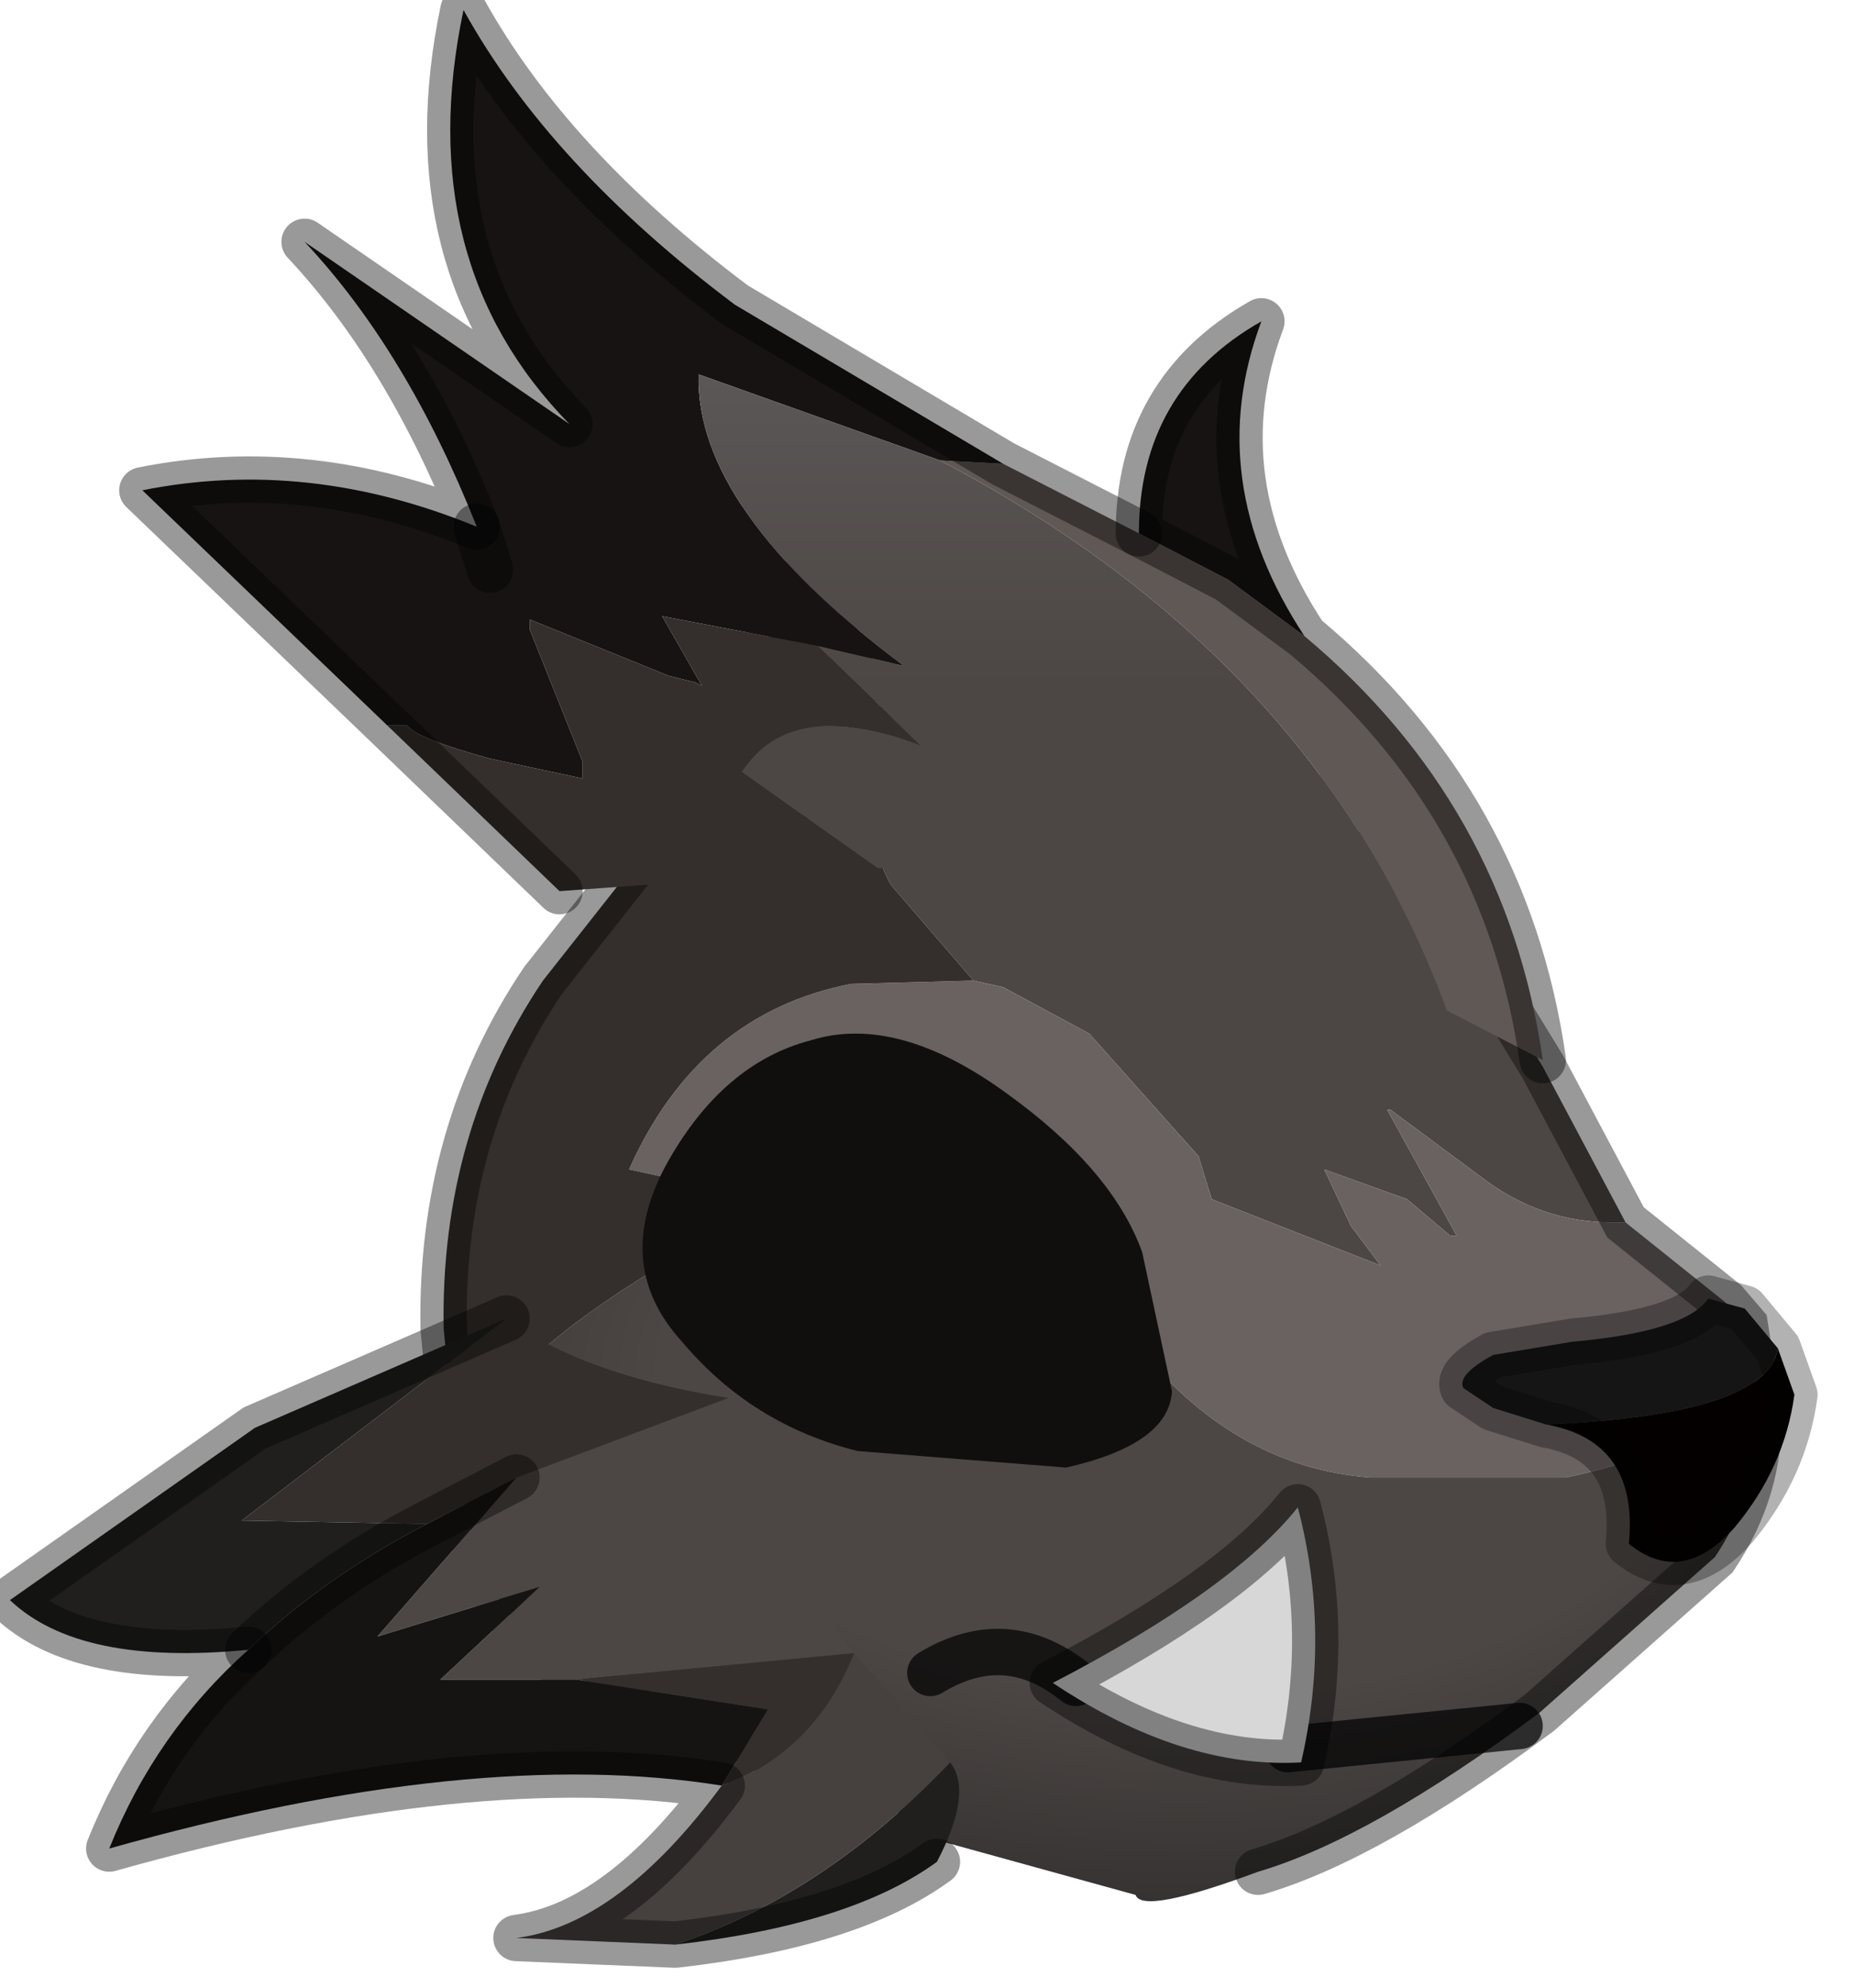 <?xml version="1.0" encoding="utf-8"?>
<svg version="1.1" id="Layer_1"
xmlns="http://www.w3.org/2000/svg"
xmlns:xlink="http://www.w3.org/1999/xlink"
width="28px" height="30px"
xml:space="preserve">
<g id="PathID_1236" transform="matrix(1, 0, 0, 1, 14.45, 20.7)">
<path style="fill:#120F0D;fill-opacity:1" d="M-0.15 -8.3Q-0.05 -9.3 2.35 -11.15L1.6 -10.15Q1.45 -9.6 1.8 -9.65L-0.15 -8.3M-3 -12.5Q-0.8 -11.15 -1.3 -9.85L-2.45 -8L-1.95 -9.75Q-1.6 -11.15 -3 -12.5" />
<path style="fill:#4C4745;fill-opacity:1" d="M9.9 -2.25Q8.8 -2.25 7.9 -2.95L6.55 -3.95L6.5 -3.95L7.55 -2.05L7.45 -2.05L6.8 -2.6L5.55 -3.05L5.95 -2.2L6.4 -1.6L3.85 -2.6L3.65 -3.25L2 -5.1L0.7 -5.8L0.25 -5.9L-1 -7.35Q-1.4 -8.1 -1.4 -9.35L-1.3 -9.85L-1 -10.25Q-0.05 -11.25 2.35 -11.15Q-0.05 -9.3 -0.15 -8.3L1.8 -9.65L3.75 -9.4Q6.1 -8.7 7.9 -6.15L8.85 -4.6L10.1 -2.25L9.9 -2.25" />
<path style="fill:#696260;fill-opacity:1" d="M0.25 -5.9L0.7 -5.8L2 -5.1L3.65 -3.25L3.85 -2.6L6.4 -1.6L5.95 -2.2L5.55 -3.05L6.8 -2.6L7.45 -2.05L7.55 -2.05L6.5 -3.95L6.55 -3.95L7.9 -2.95Q8.8 -2.25 9.9 -2.25L10.1 -2.25L11.6 -1.05L11.9 -0.7L12.1 0.6Q10.6 1.3 9.2 1.6L6.25 1.6Q4.25 1.45 2.8 -0.3Q1.3 -2.05 -0.85 -2.3L-2.2 -2.45L-4.95 -3.05Q-3.9 -5.4 -1.6 -5.85L0.25 -5.9" />
<radialGradient
id="RadialGradID_342" gradientUnits="userSpaceOnUse" gradientTransform="matrix(0.017, 0, 0, 0.01, 3.4, 0.2)" spreadMethod ="pad" cx="0" cy="0" r="819.2" fx="16" fy="0" >
<stop  offset="0.573"  style="stop-color:#4C4745;stop-opacity:1" />
<stop  offset="1"  style="stop-color:#33302F;stop-opacity:1" />
</radialGradient>
<path style="fill:url(#RadialGradID_342) " d="M-5.8 -0.7Q-3.8 -2.2 -2.2 -2.45L-0.85 -2.3Q1.3 -2.05 2.8 -0.3Q4.25 1.45 6.25 1.6L9.2 1.6Q10.6 1.3 12.1 0.6Q12.15 1.75 11.45 2.8L8.8 5.15Q6.25 7.05 4.55 7.55Q2.8 8.2 2.7 7.9L-0.2 7.1Q-0.35 6.75 -1.6 6.45L-2.9 6.1Q-5.9 4.65 -6.45 4.05Q-7.15 3.35 -7.45 1.95L-7.55 1.4Q-7.35 0.5 -5.8 -0.7" />
<path style="fill:#342F2C;fill-opacity:1" d="M-1.95 -9.75L-2.45 -8L-1.3 -9.85L-1.4 -9.35Q-1.4 -8.1 -1 -7.35L0.25 -5.9L-1.6 -5.85Q-3.9 -5.4 -4.95 -3.05L-2.2 -2.45Q-3.8 -2.2 -5.8 -0.7Q-7.35 0.5 -7.55 1.4L-7.75 -0.65Q-7.8 -3.6 -6.25 -5.9L-4.75 -7.8Q-2.2 -10.1 -3 -12.5Q-1.6 -11.15 -1.95 -9.75" />
<path style="fill:none;stroke-width:0.7;stroke-linecap:round;stroke-linejoin:miter;stroke-miterlimit:5;stroke:#000000;stroke-opacity:0.4" d="M2.35 -11.15L1.6 -10.15Q1.45 -9.6 1.8 -9.65L3.75 -9.4Q6.1 -8.7 7.9 -6.15L8.85 -4.6L10.1 -2.25L11.6 -1.05L11.9 -0.7L12.1 0.6Q12.15 1.75 11.45 2.8L8.8 5.15Q6.25 7.05 4.55 7.55" />
<path style="fill:none;stroke-width:0.7;stroke-linecap:round;stroke-linejoin:miter;stroke-miterlimit:5;stroke:#000000;stroke-opacity:0.4" d="M-2.9 6.1Q-5.9 4.65 -6.45 4.05Q-7.15 3.35 -7.45 1.95" />
<path style="fill:none;stroke-width:0.7;stroke-linecap:round;stroke-linejoin:miter;stroke-miterlimit:5;stroke:#000000;stroke-opacity:0.4" d="M-7.55 1.4L-7.75 -0.65Q-7.8 -3.6 -6.25 -5.9L-4.75 -7.8Q-2.2 -10.1 -3 -12.5Q-0.8 -11.15 -1.3 -9.85" />
<path style="fill:none;stroke-width:0.7;stroke-linecap:round;stroke-linejoin:miter;stroke-miterlimit:5;stroke:#000000;stroke-opacity:0.4" d="M-1 -10.25Q-0.05 -11.25 2.35 -11.15" />
</g>
<g id="PathID_1237" transform="matrix(1, 0, 0, 1, 14.45, 20.7)">
<path style="fill:#151515;fill-opacity:1" d="M8.9 0.8L8.1 0.55L7.65 0.25Q7.55 0.05 8.1 -0.25L9.3 -0.45Q11 -0.6 11.35 -1.1L11.9 -0.95L12.4 -0.35Q12.25 0.65 8.9 0.8" />
<path style="fill:#040000;fill-opacity:1" d="M12.4 -0.35L12.65 0.35Q12.5 1.45 11.75 2.35Q10.95 3.25 10.15 2.6Q10.3 1.05 8.9 0.8Q12.25 0.65 12.4 -0.35" />
<path style="fill:none;stroke-width:0.7;stroke-linecap:round;stroke-linejoin:round;stroke-miterlimit:3;stroke:#000000;stroke-opacity:0.302" d="M8.9 0.8L8.1 0.55L7.65 0.25Q7.55 0.05 8.1 -0.25L9.3 -0.45Q11 -0.6 11.35 -1.1L11.9 -0.95L12.4 -0.35L12.65 0.35Q12.5 1.45 11.75 2.35Q10.95 3.25 10.15 2.6Q10.3 1.05 8.9 0.8z" />
</g>
<g id="PathID_1238" transform="matrix(1, 0, 0, 1, 14.45, 20.7)">
<path style="fill:#100F0E;fill-opacity:1" d="M2.8 -1.8L3.25 0.3Q3.2 1.1 1.65 1.45L-1.5 1.2Q-3.1 0.8 -4.15 -0.45Q-5.2 -1.6 -4.4 -3.1Q-3.55 -4.65 -2.2 -5Q-0.9 -5.4 0.75 -4.2Q2.35 -3.05 2.8 -1.8" />
</g>
<g id="PathID_1239" transform="matrix(1, 0, 0, 1, 14.45, 20.7)">
<path style="fill:none;stroke-width:0.7;stroke-linecap:round;stroke-linejoin:round;stroke-miterlimit:3;stroke:#000000;stroke-opacity:0.71" d="M8.5 5.35L5 5.7" />
<path style="fill:none;stroke-width:0.7;stroke-linecap:round;stroke-linejoin:round;stroke-miterlimit:3;stroke:#000000;stroke-opacity:0.71" d="M1.8 4.7Q0.75 3.85 -0.4 4.55" />
</g>
<g id="PathID_1240" transform="matrix(1, 0, 0, 1, 14.45, 20.7)">
<path style="fill:#D7D7D7;fill-opacity:1" d="M1.45 4.7Q4.15 3.3 5.15 2.05Q5.65 3.95 5.2 5.9Q3.4 6 1.45 4.7" />
<path style="fill:none;stroke-width:0.7;stroke-linecap:round;stroke-linejoin:round;stroke-miterlimit:3;stroke:#000000;stroke-opacity:0.4" d="M1.45 4.7Q4.15 3.3 5.15 2.05Q5.65 3.95 5.2 5.9Q3.4 6 1.45 4.7z" />
</g>
<g id="PathID_1241" transform="matrix(1, 0, 0, 1, 14.45, 20.7)">
<path style="fill:#46413F;fill-opacity:1" d="M-4.25 8.65L-6.65 8.55Q-5.1 8.35 -3.55 6.25Q-2.15 5.75 -1.55 4.25L-0.1 5.9Q-2 7.9 -4.25 8.65" />
<path style="fill:#4C4745;fill-opacity:1" d="M-5.75 4.65L-6.05 4.65L-7.8 4.65L-6.3 3.25L-8.75 4L-6.65 1.6L-3.45 0.4Q-3.2 2.15 -1.55 4.25L-5.75 4.65" />
<path style="fill:#151412;fill-opacity:1" d="M-8 2.3L-6.65 1.6L-8.75 4L-6.3 3.25L-7.8 4.65L-6.05 4.65L-5.75 4.65L-2.85 5.1L-3.55 6.25Q-7.3 5.65 -12.8 7.2Q-12.1 5.45 -10.7 4.2Q-9.55 3.1 -8 2.3" />
<path style="fill:#342F2C;fill-opacity:1" d="M-6.65 1.6L-8 2.3L-10.8 2.25L-6.8 -0.8Q-5.65 0.05 -3.45 0.4L-6.65 1.6M-1.55 4.25Q-2.15 5.75 -3.55 6.25L-2.85 5.1L-5.75 4.65L-1.55 4.25" />
<path style="fill:#201F1E;fill-opacity:1" d="M-0.1 5.9Q0.25 6.35 -0.3 7.4Q-1.6 8.35 -4.25 8.65Q-2 7.9 -0.1 5.9M-10.8 2.25L-8 2.3Q-9.55 3.1 -10.7 4.2Q-13.25 4.45 -14.3 3.45L-10.6 0.85L-6.8 -0.8L-10.8 2.25" />
<path style="fill:none;stroke-width:0.7;stroke-linecap:round;stroke-linejoin:round;stroke-miterlimit:3;stroke:#000000;stroke-opacity:0.4" d="M-0.3 7.4Q-1.6 8.35 -4.25 8.65L-6.65 8.55Q-5.1 8.35 -3.55 6.25Q-7.3 5.65 -12.8 7.2Q-12.1 5.45 -10.7 4.2Q-13.25 4.45 -14.3 3.45L-10.6 0.85L-6.8 -0.8" />
<path style="fill:none;stroke-width:0.7;stroke-linecap:round;stroke-linejoin:round;stroke-miterlimit:3;stroke:#000000;stroke-opacity:0.4" d="M-6.65 1.6L-8 2.3Q-9.55 3.1 -10.7 4.2" />
</g>
<g id="PathID_1242" transform="matrix(1, 0, 0, 1, 14.45, 20.7)">
<path style="fill:#605855;fill-opacity:1" d="M-0.25 -13.75L0.7 -13.7L2.75 -12.65L4.1 -11.95L5.25 -11.1Q8.3 -8.55 8.85 -4.7L7.4 -5.45Q5.45 -10.75 -0.25 -13.75" />
<path style="fill:#171312;fill-opacity:1" d="M4.1 -11.95L2.75 -12.65Q2.75 -14.8 4.6 -15.85Q3.7 -13.45 5.25 -11.1L4.1 -11.95M-0.25 -13.75L-3.9 -15.05Q-3.95 -13 -0.8 -10.65L-2.1 -10.95L-4.45 -11.4L-3.85 -10.35L-3.95 -10.4L-4.35 -10.5L-6.45 -11.35L-6.45 -11.2L-5.65 -9.2L-5.65 -8.95L-7.05 -9.25Q-8.15 -9.55 -8.3 -9.75L-8.6 -9.75L-12.3 -13.3Q-9.8 -13.8 -7.25 -12.75Q-8.3 -15.4 -9.85 -17.05L-5.85 -14.3Q-8.25 -16.75 -7.45 -20.55Q-6.15 -18.2 -3.35 -16.1L0.7 -13.7L-0.25 -13.75M-7.05 -12.1L-7.25 -12.75L-7.05 -12.1" />
<linearGradient
id="LinearGradID_343" gradientUnits="userSpaceOnUse" gradientTransform="matrix(0.001, 0.007, -0.006, 0, -1.45, -16.05)" spreadMethod ="pad" x1="-819.2" y1="0" x2="819.2" y2="0" >
<stop  offset="0" style="stop-color:#706E6E;stop-opacity:1" />
<stop  offset="1" style="stop-color:#4C4745;stop-opacity:1" />
</linearGradient>
<path style="fill:url(#LinearGradID_343) " d="M-2.1 -10.95L-0.8 -10.65Q-3.95 -13 -3.9 -15.05L-0.25 -13.75Q5.45 -10.75 7.4 -5.45Q3.15 -7.45 -1.2 -7.6L-3.25 -9.05Q-2.5 -10.2 -0.55 -9.45L-2.1 -10.95" />
<path style="fill:#342F2C;fill-opacity:1" d="M-8.3 -9.75Q-8.15 -9.55 -7.05 -9.25L-5.65 -8.95L-5.65 -9.2L-6.45 -11.2L-6.45 -11.35L-4.35 -10.5L-3.95 -10.4L-3.85 -10.35L-4.45 -11.4L-2.1 -10.95L-0.55 -9.45Q-2.5 -10.2 -3.25 -9.05L-1.2 -7.6L-6 -7.25L-8.6 -9.75L-8.3 -9.75" />
<path style="fill:none;stroke-width:0.7;stroke-linecap:round;stroke-linejoin:round;stroke-miterlimit:3;stroke:#000000;stroke-opacity:0.4" d="M5.25 -11.1Q3.7 -13.45 4.6 -15.85Q2.75 -14.8 2.75 -12.65L4.1 -11.95L5.25 -11.1Q8.3 -8.55 8.85 -4.7" />
<path style="fill:none;stroke-width:0.7;stroke-linecap:round;stroke-linejoin:round;stroke-miterlimit:3;stroke:#000000;stroke-opacity:0.4" d="M-6 -7.25L-8.6 -9.75L-12.3 -13.3Q-9.8 -13.8 -7.25 -12.75Q-8.3 -15.4 -9.85 -17.05L-5.85 -14.3Q-8.25 -16.75 -7.45 -20.55Q-6.15 -18.2 -3.35 -16.1L0.7 -13.7L2.75 -12.65" />
<path style="fill:none;stroke-width:0.7;stroke-linecap:round;stroke-linejoin:round;stroke-miterlimit:3;stroke:#000000;stroke-opacity:0.4" d="M-7.25 -12.75L-7.05 -12.1" />
</g>
</svg>
